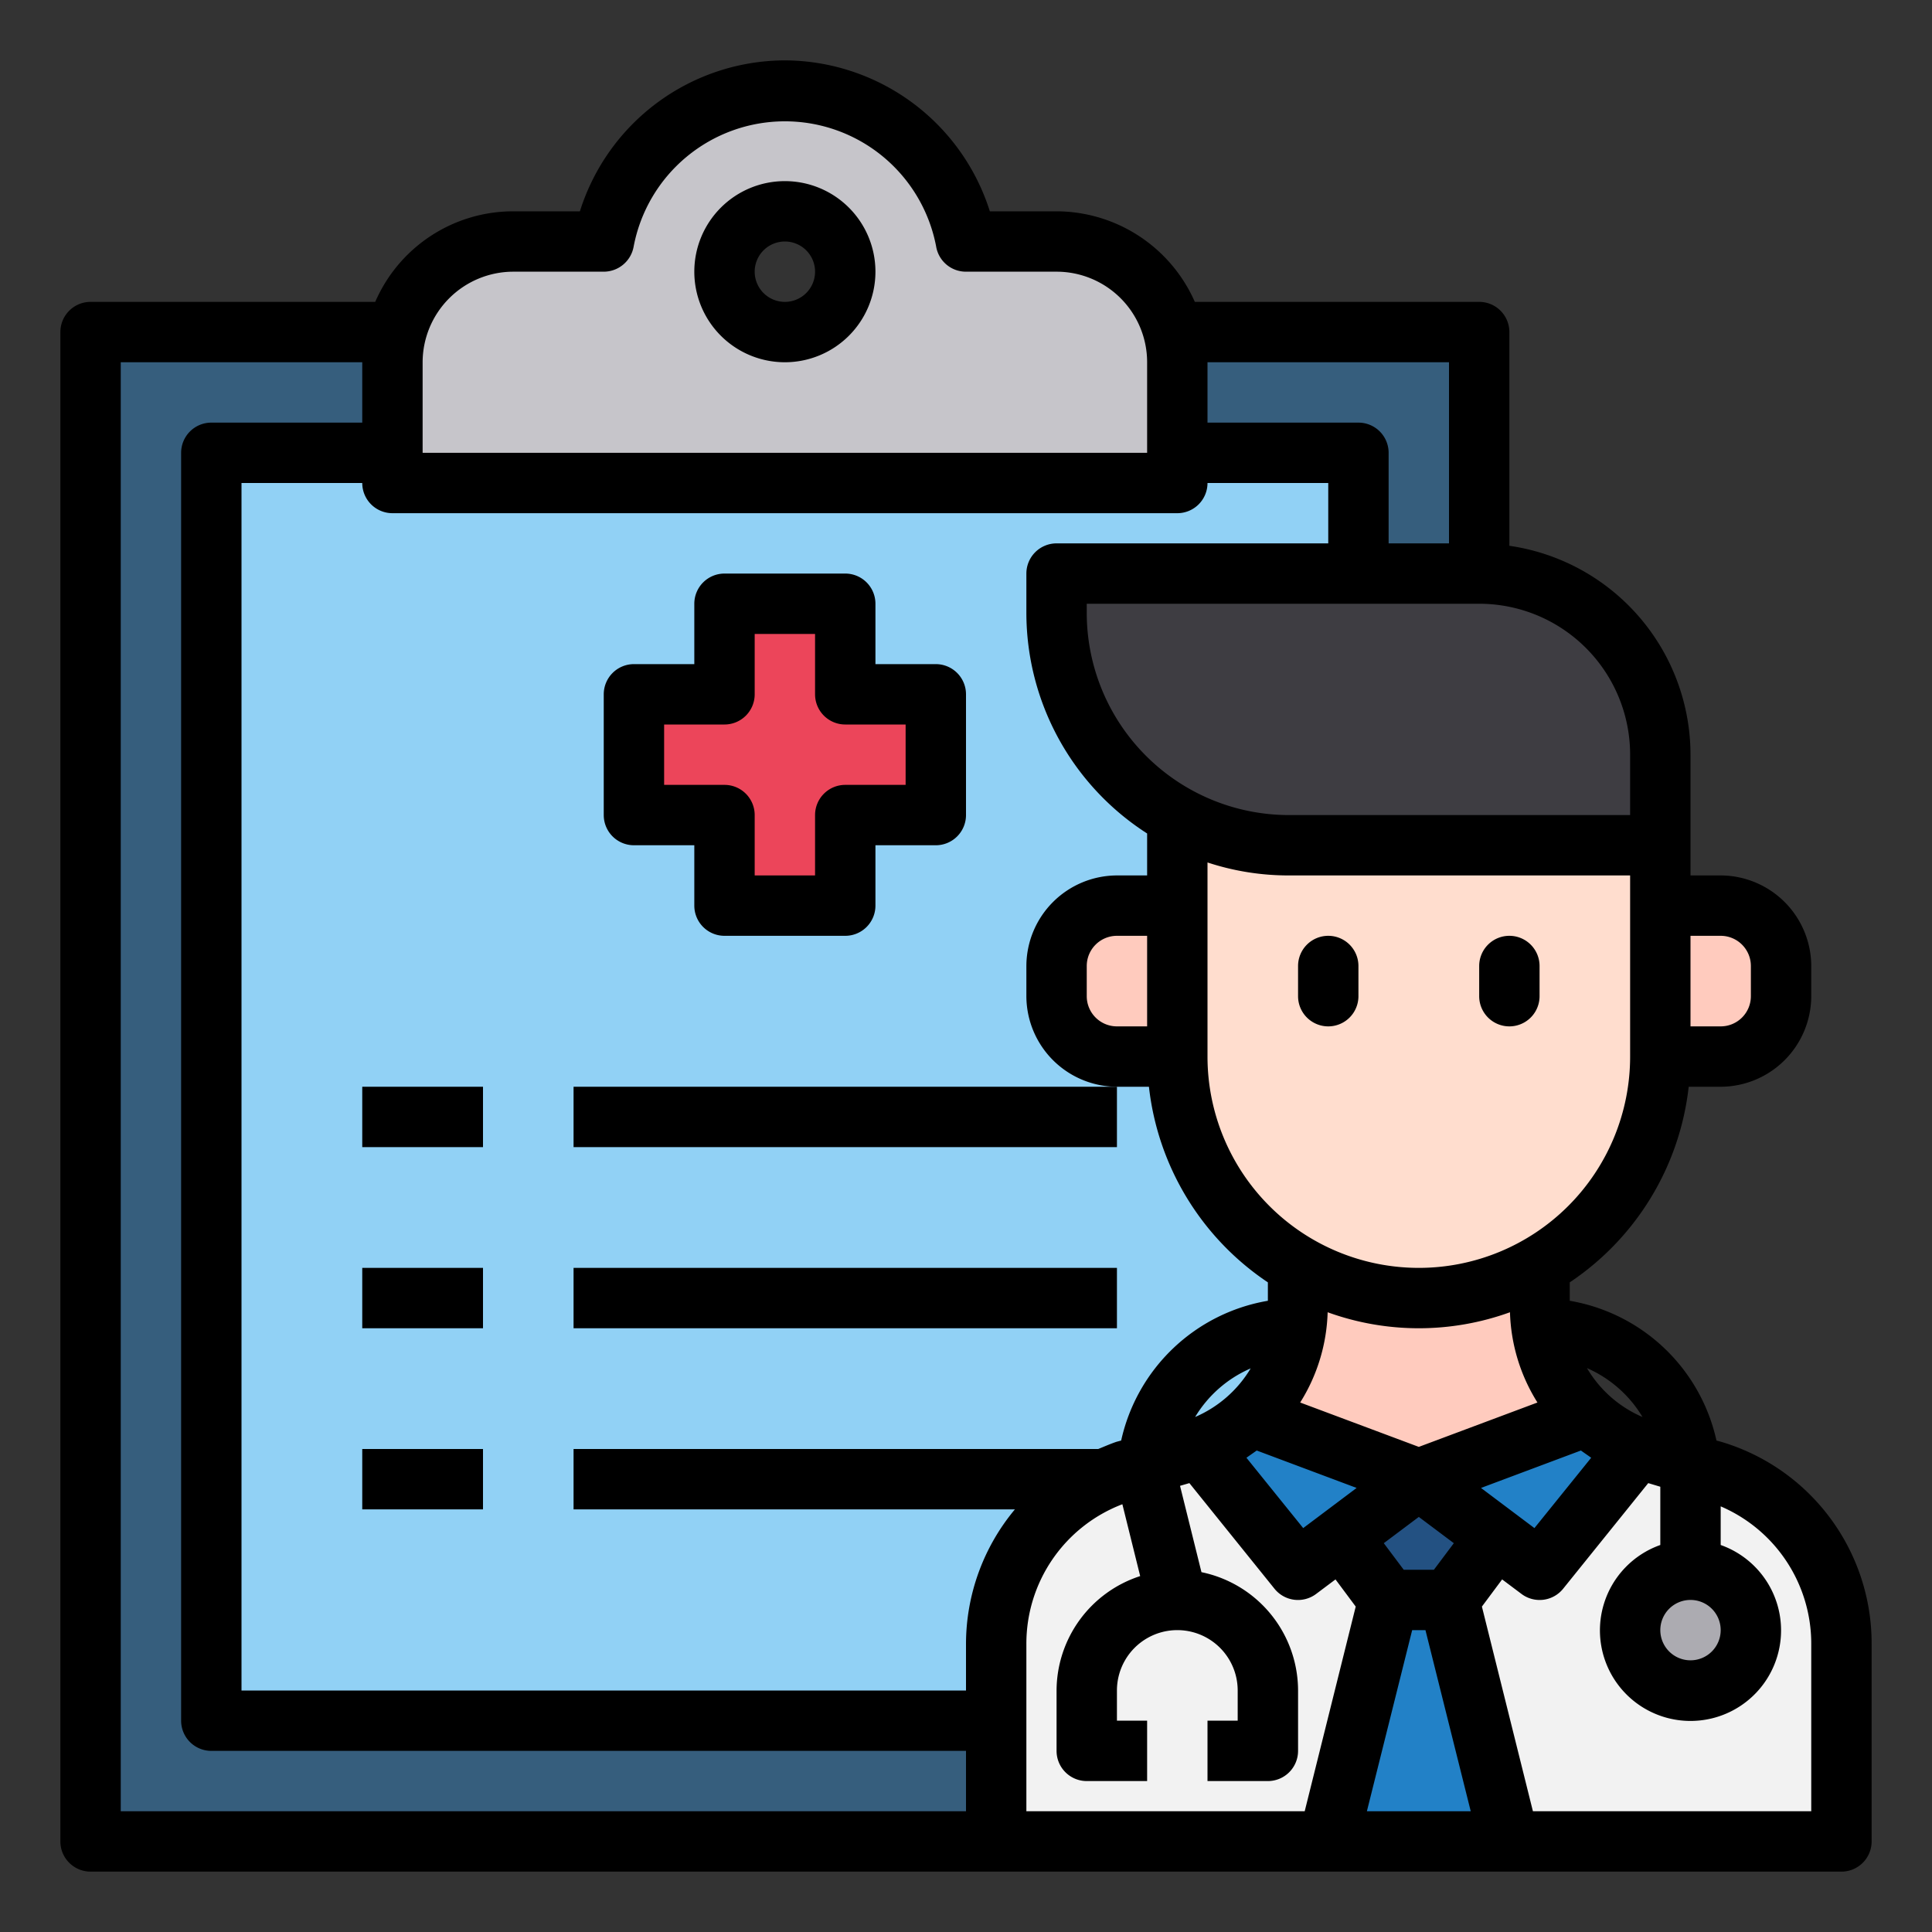 <svg id="Online_Healthcare" height="512" viewBox="0 0 64 64" width="512" xmlns="http://www.w3.org/2000/svg" data-name="Online Healthcare"><rect x="0" y="0" width="64" height="64" fill="#333333" stroke="none"/><path d="m3 11h46v50h-46z" fill="#365e7d"/><path d="m7 15h38v42h-38z" fill="#91d1f5"/><path d="m35 8h-3a6.1 6.1 0 0 0 -12 0h-3a4 4 0 0 0 -4 4v4h26v-4a4 4 0 0 0 -4-4zm-9 3a2 2 0 1 1 2-2 2.006 2.006 0 0 1 -2 2z" fill="#c6c5ca"/><path d="m31 23h-3v-3h-4v3h-3v4h3v3h4v-3h3z" fill="#ec455a"/><path d="m61 61v-6.54a5.991 5.991 0 0 0 -4.28-5.74l-2.16-.65a5.007 5.007 0 0 1 -3.56-4.79v-5.28h-8v5.28a5.007 5.007 0 0 1 -3.56 4.79l-2.16.65a5.991 5.991 0 0 0 -4.28 5.74v6.54z" fill="#f2f2f2"/><path d="m41.34 47a4.986 4.986 0 0 0 1.66-3.72v-5.28h8v5.28a4.986 4.986 0 0 0 1.66 3.72l-5.66 2z" fill="#ffcbbe"/><path d="m47 43a8 8 0 0 1 -8-8v-11l16 2v9a8 8 0 0 1 -8 8z" fill="#ffddce"/><path d="m37 30h2a0 0 0 0 1 0 0v5a0 0 0 0 1 0 0h-2a2 2 0 0 1 -2-2v-1a2 2 0 0 1 2-2z" fill="#ffcbbe"/><path d="m57 30h2a0 0 0 0 1 0 0v5a0 0 0 0 1 0 0h-2a2 2 0 0 1 -2-2v-1a2 2 0 0 1 2-2z" fill="#ffcbbe" transform="matrix(-1 0 0 -1 114 65)"/><path d="m50 61h-6l2-8h2z" fill="#2281c7"/><path d="m43 49h8l-3 4h-2z" fill="#235182"/><path d="m39.74 47.96 3.26 4.04 4-3-5.57-2.09-.01.01a4.757 4.757 0 0 1 -1.68 1.04z" fill="#2281c7"/><path d="m52.57 46.91-5.57 2.09 4 3 3.26-4.04a4.757 4.757 0 0 1 -1.68-1.04z" fill="#2281c7"/><circle cx="56" cy="54" fill="#acabb1" r="2"/><path d="m35 19h14a6 6 0 0 1 6 6v3a0 0 0 0 1 0 0h-12.306a7.694 7.694 0 0 1 -7.694-7.694v-1.306a0 0 0 0 1 0 0z" fill="#3e3d42"/><path d="m57.01 47.76-.15-.04a6.013 6.013 0 0 0 -4.86-4.63v-.61a8.995 8.995 0 0 0 3.94-6.48h1.06a3.009 3.009 0 0 0 3-3v-1a3.009 3.009 0 0 0 -3-3h-1v-4a7 7 0 0 0 -6-6.92v-7.08a1 1 0 0 0 -1-1h-9.42a5.02 5.02 0 0 0 -4.58-3h-2.21a7.153 7.153 0 0 0 -6.79-5h-.02a7.138 7.138 0 0 0 -6.77 5h-2.23a4.983 4.983 0 0 0 -4.55 3h-9.43a1 1 0 0 0 -1 1v50a1 1 0 0 0 1 1h58a1 1 0 0 0 1-1v-6.54a6.966 6.966 0 0 0 -4.99-6.7zm-1.01-16.76h1a1 1 0 0 1 1 1v1a1 1 0 0 1 -1 1h-1zm0 22a1 1 0 1 1 -1 1 1 1 0 0 1 1-1zm-1.59-6.06a3.934 3.934 0 0 1 -1.84-1.62 4.025 4.025 0 0 1 1.84 1.62zm-.41-11.94a7 7 0 0 1 -14 0v-6.43a8.563 8.563 0 0 0 2.69.43h11.31zm-7 12.93-3.93-1.47a5.933 5.933 0 0 0 .91-2.99 8.869 8.869 0 0 0 6.04 0 5.933 5.933 0 0 0 .91 2.99zm1.16 3.19-.66.88h-1l-.66-.88 1.16-.87zm5.84-26.12v2h-11.31a6.7 6.7 0 0 1 -6.69-6.69v-.31h13a5 5 0 0 1 5 5zm-14-13h8v6h-2v-3a1 1 0 0 0 -1-1h-5zm-26 0a3.007 3.007 0 0 1 2.99-3h3.01a1.008 1.008 0 0 0 .99-.83 5.1 5.1 0 0 1 10.02-.01 1 1 0 0 0 .99.84h3a3 3 0 0 1 3 3v3h-24zm18 48h-28v-48h8v2h-5a1 1 0 0 0 -1 1v42a1 1 0 0 0 1 1h25zm0-5.54v1.54h-24v-40h4a1 1 0 0 0 1 1h26a1 1 0 0 0 1-1h4v2h-9a1 1 0 0 0 -1 1v1.31a8.689 8.689 0 0 0 4 7.3v1.39h-1a3.009 3.009 0 0 0 -3 3v1a3.009 3.009 0 0 0 3 3h1.06a8.995 8.995 0 0 0 3.94 6.48v.61a6.013 6.013 0 0 0 -4.86 4.63l-.15.04c-.21.07-.41.16-.61.24h-17.38v2h14.62a6.97 6.97 0 0 0 -1.62 4.46zm6-23.46v3h-1a1 1 0 0 1 -1-1v-1a1 1 0 0 1 1-1zm3.43 14.33a3.968 3.968 0 0 1 -1.84 1.61 4 4 0 0 1 1.84-1.61zm1.79 14.67h-9.22v-5.54a4.941 4.941 0 0 1 3.18-4.63l.59 2.38a4 4 0 0 0 -2.77 3.79v2a1 1 0 0 0 1 1h2v-2h-1v-1a2 2 0 0 1 4 0v1h-1v2h2a1 1 0 0 0 1-1v-2a4.011 4.011 0 0 0 -3.2-3.92l-.71-2.86.31-.09 2.82 3.5a1 1 0 0 0 1.38.17l.64-.48.67.9zm-.05-9.38-1.88-2.33c.11-.08.23-.16.34-.24l3.31 1.24zm2.11 9.38 1.5-6h.44l1.5 6zm7.09-11.95c.11.08.23.16.34.24l-1.88 2.33-1.77-1.33zm7.63 11.95h-9.22l-1.69-6.78.67-.9.64.48a1 1 0 0 0 1.38-.17l2.82-3.5.4.12v1.93a3 3 0 1 0 2 0v-1.28a4.949 4.949 0 0 1 3 4.56z"/><path d="m26 6a3 3 0 1 0 3 3 3 3 0 0 0 -3-3zm0 4a1 1 0 1 1 1-1 1 1 0 0 1 -1 1z"/><path d="m21 28h2v2a1 1 0 0 0 1 1h4a1 1 0 0 0 1-1v-2h2a1 1 0 0 0 1-1v-4a1 1 0 0 0 -1-1h-2v-2a1 1 0 0 0 -1-1h-4a1 1 0 0 0 -1 1v2h-2a1 1 0 0 0 -1 1v4a1 1 0 0 0 1 1zm1-4h2a1 1 0 0 0 1-1v-2h2v2a1 1 0 0 0 1 1h2v2h-2a1 1 0 0 0 -1 1v2h-2v-2a1 1 0 0 0 -1-1h-2z"/><path d="m12 36h4v2h-4z"/><path d="m19 36h18v2h-18z"/><path d="m12 42h4v2h-4z"/><path d="m19 42h18v2h-18z"/><path d="m12 48h4v2h-4z"/><path d="m44 31a1 1 0 0 0 -1 1v1a1 1 0 0 0 2 0v-1a1 1 0 0 0 -1-1z"/><path d="m50 31a1 1 0 0 0 -1 1v1a1 1 0 0 0 2 0v-1a1 1 0 0 0 -1-1z"/></svg>